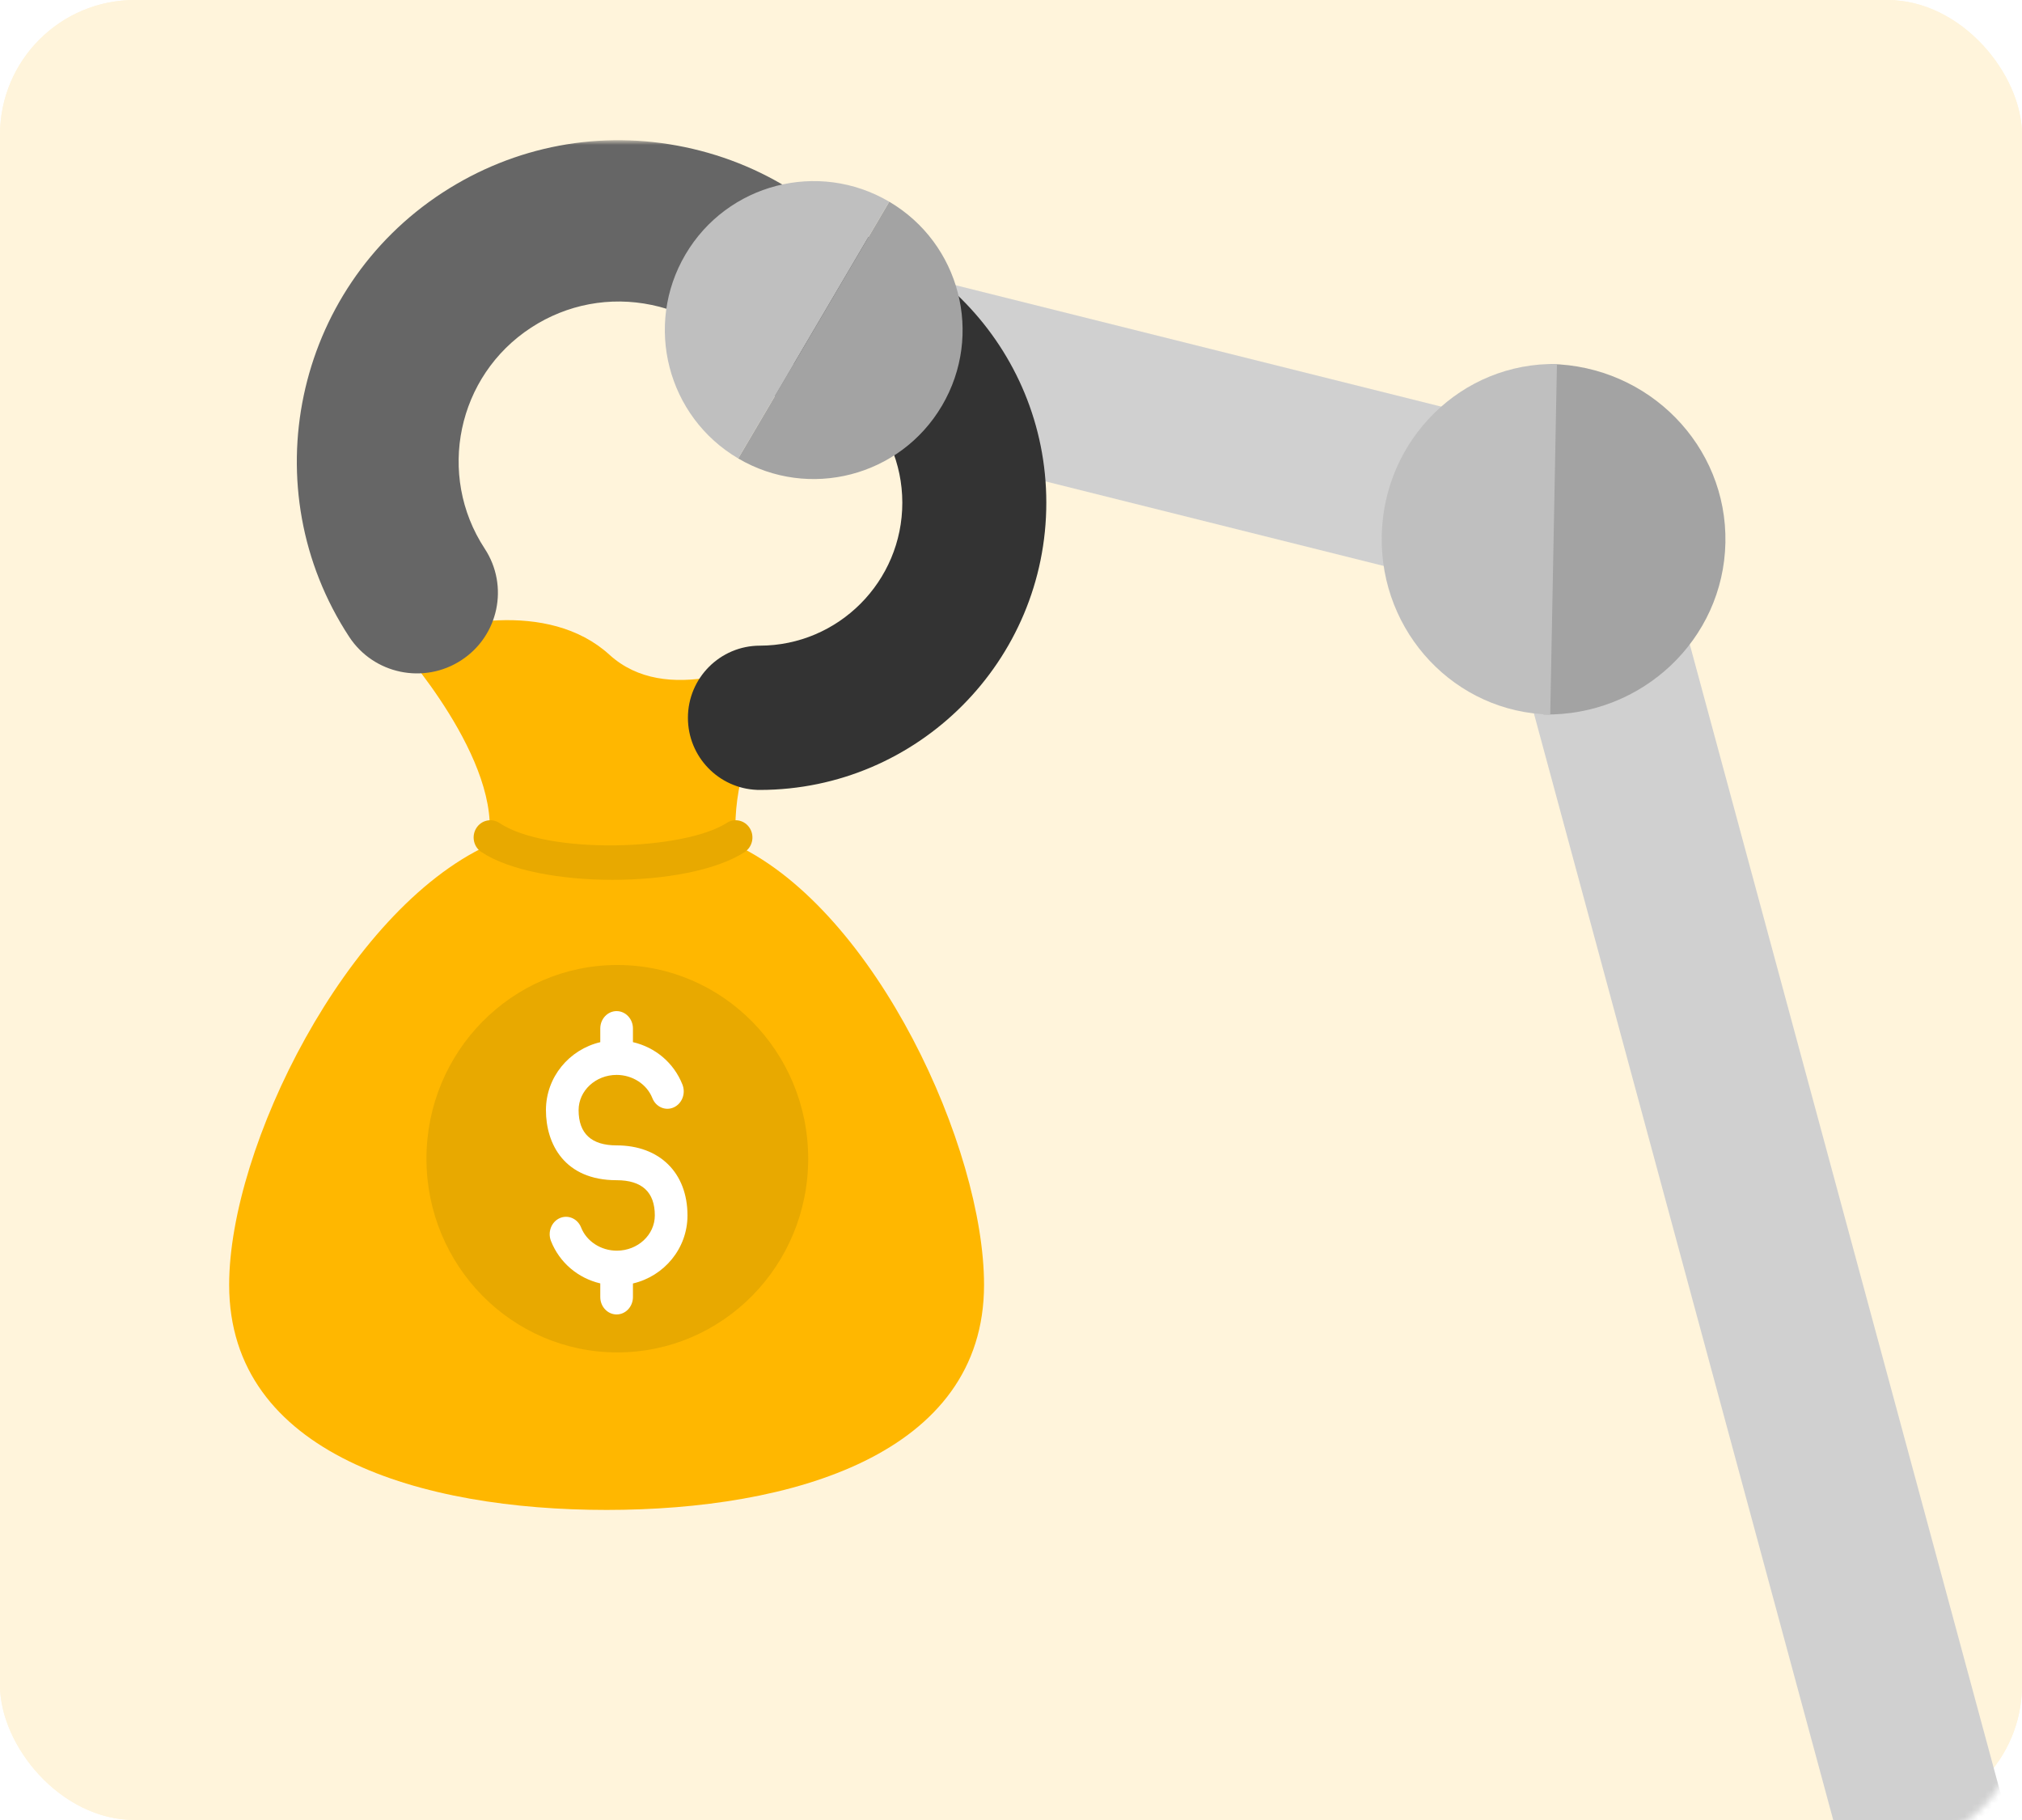 <?xml version="1.0" encoding="UTF-8"?>
<svg width="300px" height="270px" viewBox="0 0 300 270" version="1.1" xmlns="http://www.w3.org/2000/svg" xmlns:xlink="http://www.w3.org/1999/xlink">
    <!-- Generator: Sketch 57.1 (83088) - https://sketch.com -->
    <title>illustration_cb</title>
    <desc>Created with Sketch.</desc>
    <defs>
        <rect id="path-1" x="0" y="0" width="300" height="270" rx="20"></rect>
        <filter x="-10.6%" y="-10.2%" width="126.3%" height="121.9%" filterUnits="objectBoundingBox" id="filter-3">
            <feOffset dx="0" dy="4" in="SourceAlpha" result="shadowOffsetOuter1"></feOffset>
            <feGaussianBlur stdDeviation="5" in="shadowOffsetOuter1" result="shadowBlurOuter1"></feGaussianBlur>
            <feColorMatrix values="0 0 0 0 0   0 0 0 0 0   0 0 0 0 0  0 0 0 0.1 0" type="matrix" in="shadowBlurOuter1" result="shadowMatrixOuter1"></feColorMatrix>
            <feMerge>
                <feMergeNode in="shadowMatrixOuter1"></feMergeNode>
                <feMergeNode in="SourceGraphic"></feMergeNode>
            </feMerge>
        </filter>
        <polygon id="path-4" points="0 0.798 93.786 0.798 93.786 83.828 0 83.828"></polygon>
    </defs>
    <g id="Illustrations" stroke="none" stroke-width="1" fill="none" fill-rule="evenodd">
        <g id="v">
            <g id="illustration_cb">
                <g>
                    <rect id="Rectangle" fill="#FFF4DB" fill-rule="nonzero" x="0" y="0" width="300" height="270" rx="20"></rect>
                    <g id="Group-2">
                        <mask id="mask-2" fill="white">
                            <use xlink:href="#path-1"></use>
                        </mask>
                        <use id="Mask" fill="#FFF4DB" fill-rule="nonzero" xlink:href="#path-1"></use>
                        <g filter="url(#filter-3)" mask="url(#mask-2)">
                            <g transform="translate(34, 16)">
                                <polyline id="Path-2" stroke="#D0D0D0" stroke-width="25" fill="none" points="95 32 199 58 255 265"></polyline>
                                <g id="Group" stroke="none" stroke-width="1" fill="none" fill-rule="evenodd" transform="translate(171, 34)">
                                    <path d="M25.031,0 C39.656,0.279 51.279,12.145 50.995,26.503 C50.71,40.861 38.624,52.274 24,51.995 L25.031,0 Z" id="Fill-2" fill="#A3A3A3" fill-rule="nonzero"></path>
                                    <path d="M25.007,52 C10.924,51.719 -0.269,39.854 0.005,25.496 C0.279,11.137 11.917,-0.275 26,0.005 L25.007,52 Z" id="Fill-4" fill="#BFBFBF" fill-rule="nonzero"></path>
                                </g>
                                <g id="Group-7" stroke="none" stroke-width="1" fill="none" fill-rule="evenodd" transform="translate(0, 72)">
                                    <g id="Group-4" fill-rule="nonzero">
                                        <path d="M75.272,33.384 C73.625,19.107 85.322,3.599 85.322,3.599 C78.377,6.896 64.797,12.758 56.423,5.133 C47.332,-3.138 31.962,0.304 25.02,3.599 C25.02,3.599 40.823,21.023 38.421,33.384 C17.444,43.076 0,78.136 0,98.611 C0,123.806 28.62,132 56.001,132 C83.38,132 112,123.806 112,98.611 C112,78.31 96.002,43.293 75.272,33.384" id="Fill-166" fill="#FFB700"></path>
                                        <path d="M56.88,38.526 C49.203,38.526 41.551,37.151 37.409,34.393 C36.258,33.625 35.926,32.041 36.669,30.856 C37.411,29.667 38.95,29.328 40.102,30.093 C47.261,34.859 67.474,34.176 73.837,30.077 C74.995,29.326 76.528,29.686 77.258,30.885 C77.985,32.08 77.633,33.66 76.47,34.413 C72.217,37.157 64.534,38.526 56.88,38.526" id="Fill-167" fill="#E8A900"></path>
                                        <path d="M85.909,79.896 C85.909,95.765 73.23,108.632 57.592,108.632 C41.952,108.632 29.273,95.765 29.273,79.896 C29.273,64.023 41.952,51.158 57.592,51.158 C73.23,51.158 85.909,64.023 85.909,79.896" id="Fill-168" fill="#E8A900"></path>
                                    </g>
                                    <path d="M68,88.313 C68,81.997 63.873,77.92 57.485,77.92 C53.744,77.92 51.846,76.159 51.846,72.691 C51.846,69.808 54.376,67.465 57.485,67.465 C59.845,67.465 61.975,68.848 62.787,70.902 C63.305,72.22 64.73,72.844 65.959,72.284 C67.194,71.73 67.773,70.216 67.254,68.903 C65.974,65.659 63.216,63.371 59.909,62.604 L59.909,60.583 C59.909,59.157 58.823,58 57.485,58 C56.148,58 55.062,59.157 55.062,60.583 L55.062,62.608 C50.451,63.698 47,67.789 47,72.691 C47,77.717 49.755,83.086 57.485,83.086 C61.246,83.086 63.154,84.843 63.154,88.313 C63.154,91.196 60.624,93.539 57.515,93.539 C55.155,93.539 53.025,92.157 52.215,90.094 C51.695,88.784 50.282,88.164 49.039,88.716 C47.806,89.272 47.227,90.786 47.746,92.099 C49.022,95.335 51.771,97.619 55.062,98.396 L55.062,100.417 C55.062,101.845 56.148,103 57.485,103 C58.823,103 59.909,101.845 59.909,100.417 L59.909,98.406 C64.536,97.325 68,93.223 68,88.313" id="Fill-169" fill="#FFFFFF" fill-rule="nonzero"></path>
                                </g>
                                <g id="Group-8" stroke="none" stroke-width="1" fill="none" fill-rule="evenodd" transform="translate(6, 0)">
                                    <g id="Fill-6-Clipped">
                                        <mask id="mask-5" fill="white">
                                            <use xlink:href="#path-4"></use>
                                        </mask>
                                        <g id="path-1"></g>
                                        <path d="M91.828,22.378 C84.84,11.731 74.111,4.434 61.615,1.824 C49.119,-0.781 36.353,1.615 25.665,8.574 C3.614,22.942 -2.605,52.511 11.813,74.481 C15.442,80.012 22.884,81.566 28.437,77.95 C33.986,74.341 35.546,66.925 31.916,61.394 C24.739,50.457 27.831,35.748 38.808,28.6 C44.124,25.137 50.476,23.943 56.695,25.241 C62.912,26.539 68.248,30.171 71.724,35.465 C75.352,40.994 82.795,42.549 88.348,38.932 C90.318,37.65 91.785,35.891 92.696,33.904 C94.351,30.296 94.168,25.944 91.828,22.378 Z" id="Fill-6" fill="#666666" fill-rule="nonzero" mask="url(#mask-5)"></path>
                                    </g>
                                </g>
                                <path d="M78.318,97.18 C78.464,97.185 78.609,97.188 78.759,97.188 C102.205,97.156 121.263,78.022 121.239,54.536 C121.22,31.636 103.061,12.924 80.417,12.034 C79.84,12.011 79.26,11.999 78.671,12 C72.771,12.009 67.994,16.806 68,22.716 C68.005,28.479 72.557,33.17 78.252,33.393 C78.399,33.399 78.545,33.402 78.693,33.404 C90.37,33.361 99.863,42.885 99.875,54.565 C99.885,66.25 90.404,75.769 78.737,75.785 C72.836,75.794 68.058,80.593 68.066,86.5 C68.07,92.263 72.621,96.956 78.318,97.18" id="Fill-9" stroke="none" fill="#333333" fill-rule="nonzero"></path>
                                <path d="M97.934,9.923 C108.447,16.115 111.952,29.66 105.763,40.178 C99.576,50.695 86.038,54.202 75.525,48.011 L97.934,9.923 Z" id="Fill-11" stroke="none" fill="#A3A3A3" fill-rule="nonzero"></path>
                                <path d="M75.525,48.011 C65.014,41.819 61.508,28.274 67.696,17.757 C73.885,7.239 87.423,3.732 97.934,9.924 L75.525,48.011 Z" id="Fill-13" stroke="none" fill="#BFBFBF" fill-rule="nonzero"></path>
                            </g>
                        </g>
                    </g>
                </g>
            </g>
        </g>
    </g>
</svg>